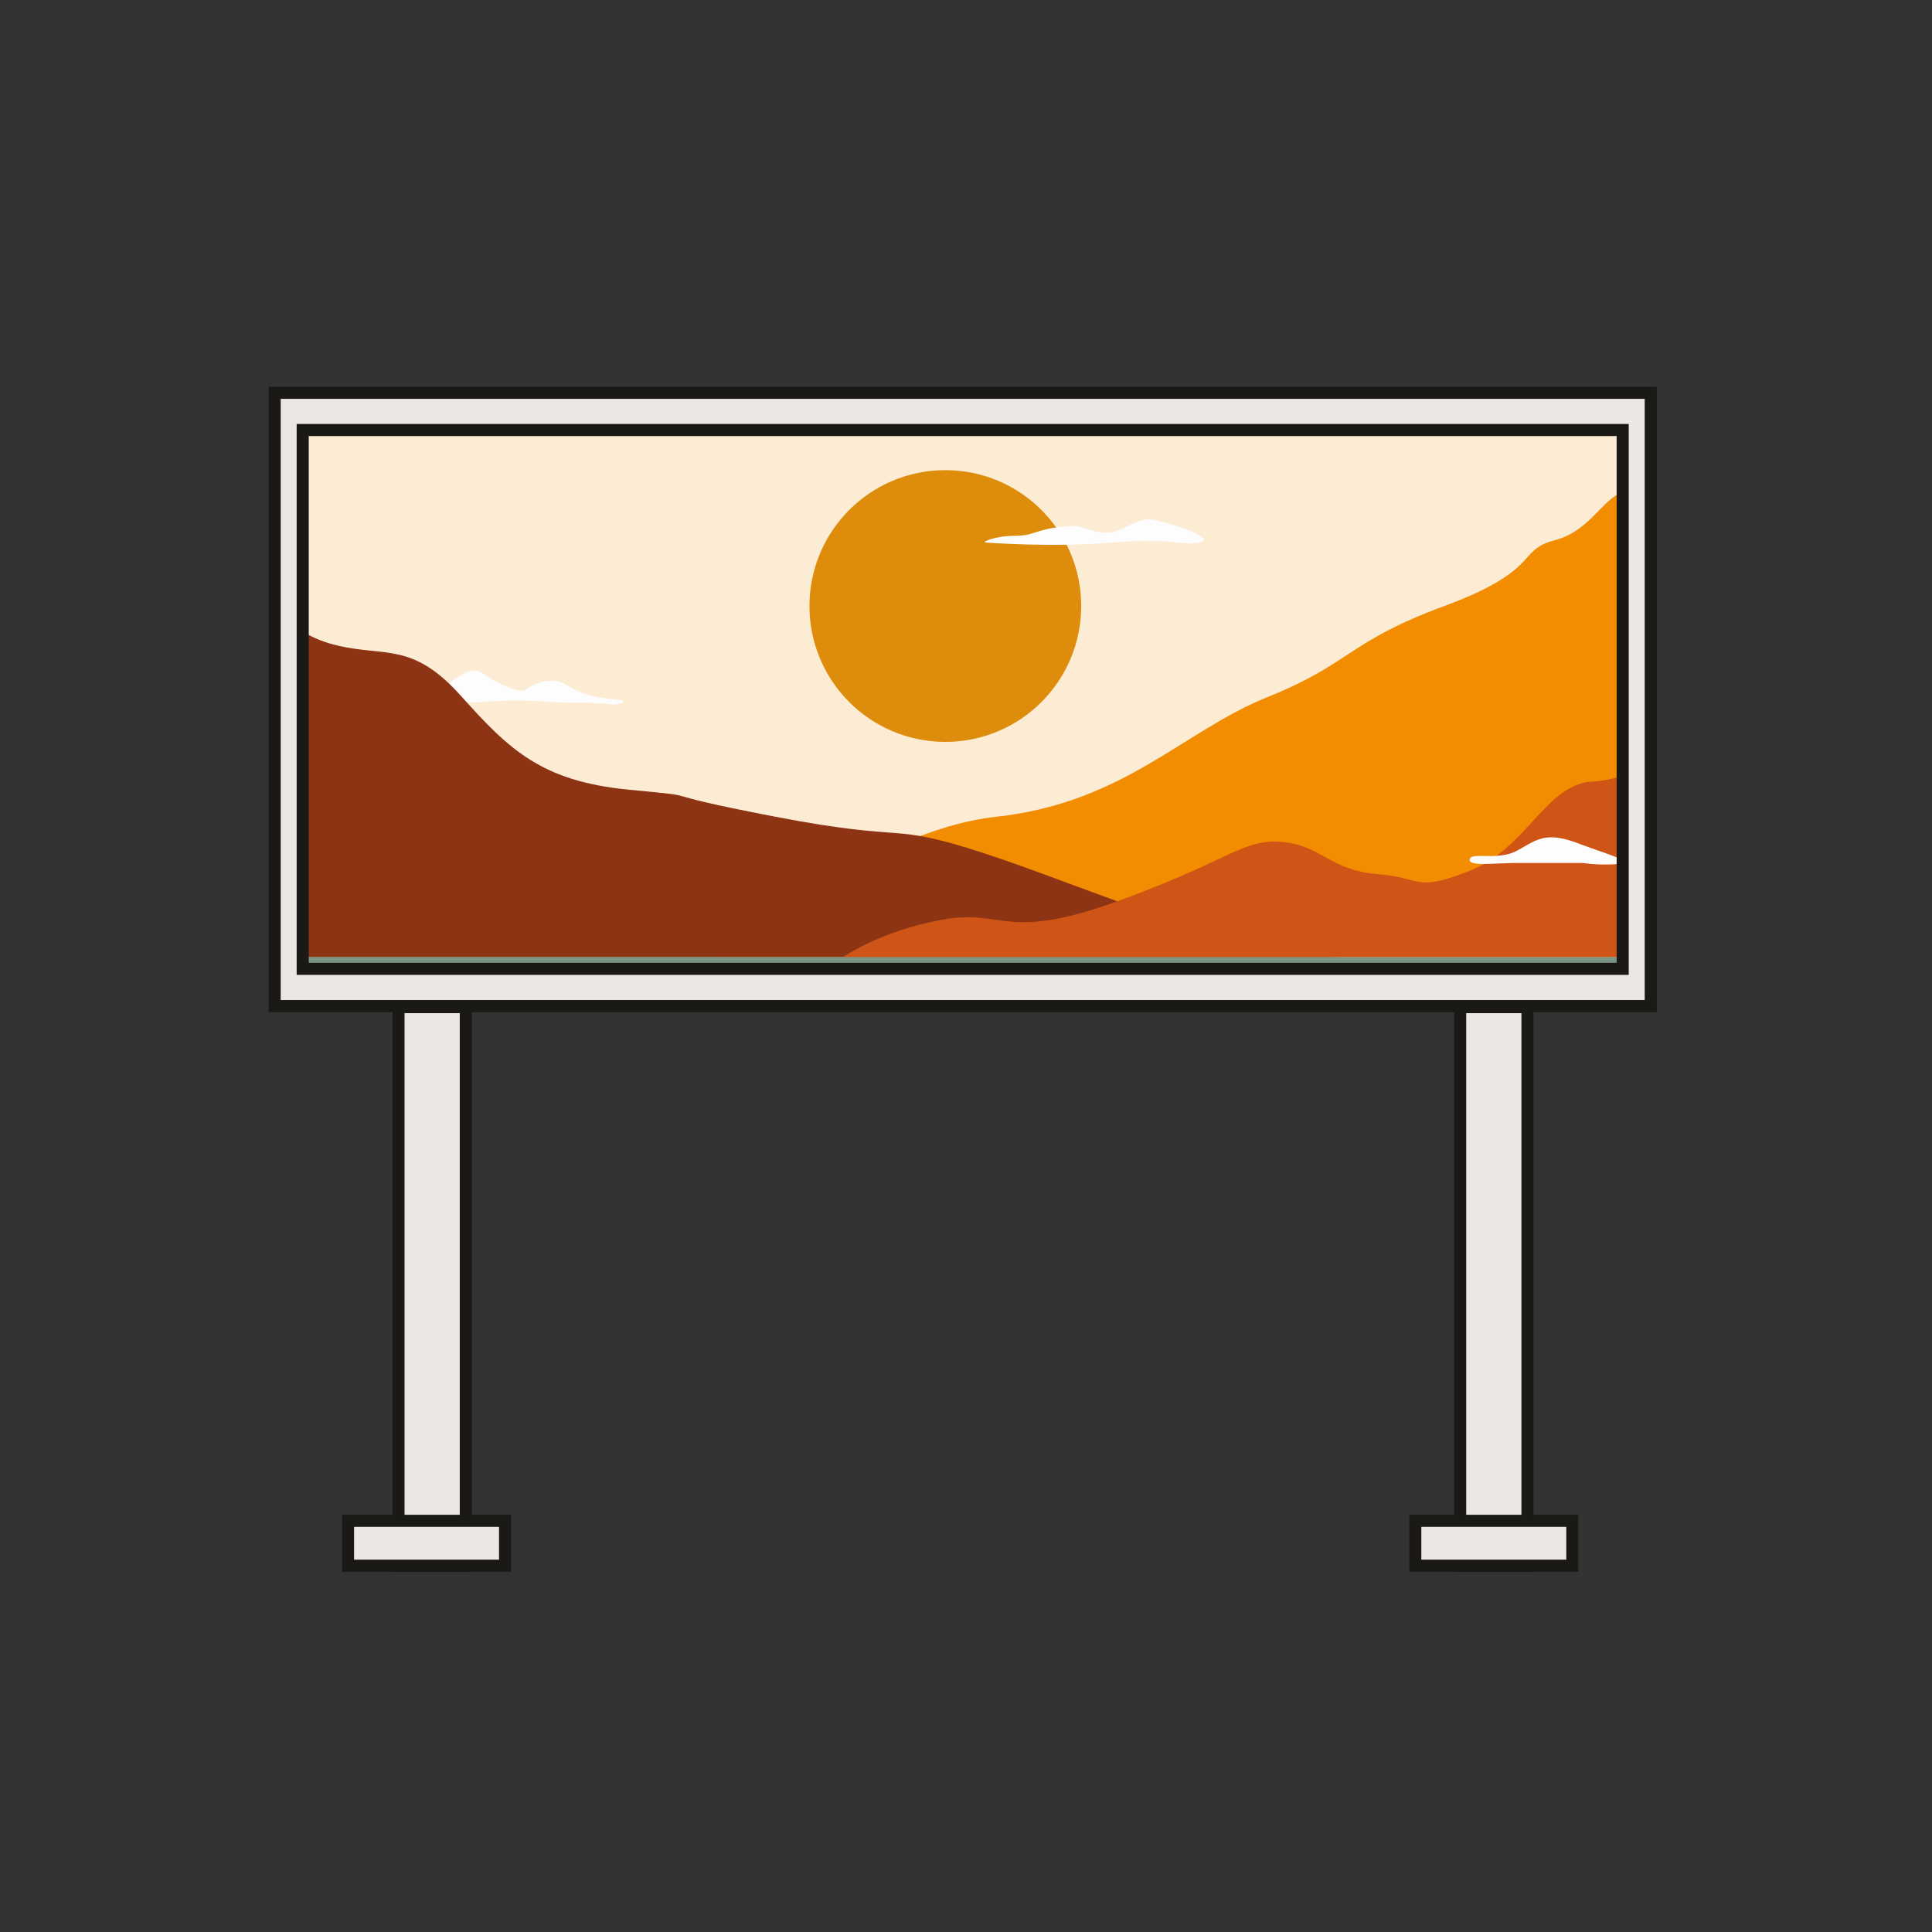 <svg id="Calque_1" data-name="Calque 1" xmlns="http://www.w3.org/2000/svg" xmlns:xlink="http://www.w3.org/1999/xlink" viewBox="0 0 800 800"><rect x="0" y="0" width="800" height="800" fill="#333333" stroke="none"/><defs><style>.cls-1,.cls-2{fill:#ebe7e2;}.cls-1,.cls-13{stroke:#1a1916;stroke-miterlimit:10;stroke-width:5px;}.cls-3{clip-path:url(#clip-path);}.cls-4{fill:#fbecd3;}.cls-5{fill:#9daea4;}.cls-6{fill:#799685;}.cls-7{fill:#de8c0c;}.cls-8{fill:#f28c01;}.cls-9{fill:#fdfdfe;}.cls-10{fill:#8c3414;}.cls-11{fill:#cf5516;}.cls-12{fill:#494020;}.cls-13{fill:none;}</style><clipPath id="clip-path"><rect class="cls-1" x="125.34" y="178.06" width="546.58" height="223.11"/></clipPath></defs><title>Plan de travail 14</title><rect class="cls-1" x="113.73" y="162.65" width="569.81" height="253.94"/><rect class="cls-1" x="165.01" y="417.03" width="27.87" height="231.29"/><rect class="cls-1" x="604.62" y="417.03" width="27.87" height="231.29"/><rect class="cls-2" x="125.34" y="178.06" width="546.58" height="223.11"/><g class="cls-3"><rect class="cls-4" x="115.21" y="45.66" width="585.12" height="585.12"/><rect class="cls-5" x="115.21" y="396.24" width="585.12" height="234.54"/><path class="cls-6" d="M115.21,454s28.15.78,56.24-17.16S221.38,415,244,415s20.29,6.24,48.37,0,57.73-10.14,82.7-9.36,28.87-3.12,43.69,5.46,72.55,22.41,91.28,18.62,23.94,4,45.12,10.25,32.11-28.31,54.74-10.25,27.3,14.93,39.79,28.19,7.8,15.61,23.4,20.29,27.24,8.58,27.24,8.58v-90.5H115.21Z"/><circle class="cls-7" cx="391.44" cy="250.94" r="56.26"/><circle class="cls-6" cx="377.76" cy="473.87" r="41.41"/><path class="cls-8" d="M700.33,211.43s-16.24-9.36-26.19-8.19-14.63,16.39-30.43,20.48-5.27,12.3-45.64,27.22-38.31,23.69-73.29,37.74-59.31,43.73-112.36,49.54-113.49,58-113.49,58h401.4Z"/><path class="cls-9" d="M408.12,224.64s27.42,2.16,52.68,0,28.34,1.54,35.73,0-8.62-7.09-17.86-9.24-12.94,6.19-22.19,5.1-6.47-3.56-17.25-2.33-11.09,3.7-19.1,3.7S406.25,224.51,408.12,224.64Z"/><path class="cls-9" d="M175.45,290.44a182.41,182.41,0,0,0,28,0c17.06-1.14,22.74.63,35.25.51s15.53,1.65,18.95,0-8.34-.89-16.3-3.92-8.34-6.59-17-4.62-4.17,6.13-15.16,1.59-9.47-8.72-17.43-4.93-3.79,6.44-16.3,7.2-18.19,2.27-15.16,3S175.45,290.44,175.45,290.44Z"/><path class="cls-10" d="M115.21,250.94s4.71,11.7,24.6,16.38,31.08-1.46,51,20.77,33.27,35.39,69.54,38.9,3.51.23,60.84,11.23,45.68,1.85,86.61,15.2,106.44,42.82,147.39,42.82H115.21Z"/><path class="cls-11" d="M349.24,396.24s15.21-10.75,40.95-15.43,25.52,9.36,72.43-7.6,52.1-26.12,68.48-24.56,19.51,11.7,39,13.26,15.6,7.8,39-1.56,31.2-36.08,50.71-36.76,40.5-20.19,40.5-20.19v92.84Z"/><path class="cls-12" d="M115.21,547.59c11.36-6.65,110.09,9.42,208.27,45,101.61,36.8,113.51,26.91,170.84,25.74s206,12.46,206,12.46H115.21Z"/><polygon class="cls-12" points="130.67 473.87 115.21 547.59 146.13 547.59 130.67 473.87"/><polygon class="cls-12" points="149.05 486.17 134.8 554.14 163.3 554.14 149.05 486.17"/><polygon class="cls-12" points="168.36 481.76 152.9 555.49 183.82 555.49 168.36 481.76"/><polygon class="cls-12" points="515.09 547.64 499.63 621.36 530.55 621.36 515.09 547.64"/><polygon class="cls-12" points="552.78 555.53 537.32 629.26 568.24 629.26 552.78 555.53"/><polygon class="cls-12" points="219.55 497.73 204.09 571.46 235.01 571.46 219.55 497.73"/><polygon class="cls-12" points="241.2 503.7 226.61 573.29 255.79 573.29 241.2 503.7"/><polygon class="cls-12" points="185.63 510.73 174.75 562.6 196.51 562.6 185.63 510.73"/><polygon class="cls-12" points="199.09 518.63 189.28 565.38 208.89 565.38 199.09 518.63"/><polygon class="cls-12" points="264.32 532.52 253.45 584.4 275.2 584.4 264.32 532.52"/><polygon class="cls-12" points="491.23 570.52 480.36 622.39 502.11 622.39 491.23 570.52"/><polygon class="cls-12" points="281.29 544.38 271.45 591.32 291.13 591.32 281.29 544.38"/><polygon class="cls-12" points="293.5 555.34 284.87 596.49 302.13 596.49 293.5 555.34"/><polygon class="cls-12" points="308.54 569.12 302.13 599.68 314.95 599.68 308.54 569.12"/><polygon class="cls-12" points="533.74 591.32 527.33 621.89 540.15 621.89 533.74 591.32"/><polygon class="cls-12" points="571.62 592.4 565.21 622.96 578.03 622.96 571.62 592.4"/><path class="cls-9" d="M655.34,357.34H628.48c-10.12,0-20.59,1.57-19.89-1.56s11.51.78,19.54-3.52,11.51-8.22,25.12-3.13,24.07,7.82,17.09,8.61A68.55,68.55,0,0,1,655.34,357.34Z"/></g><rect class="cls-13" x="125.34" y="178.06" width="546.58" height="223.11"/><rect class="cls-1" x="144.11" y="629.74" width="65.03" height="18.58"/><rect class="cls-1" x="586.04" y="629.74" width="65.03" height="18.58"/></svg>